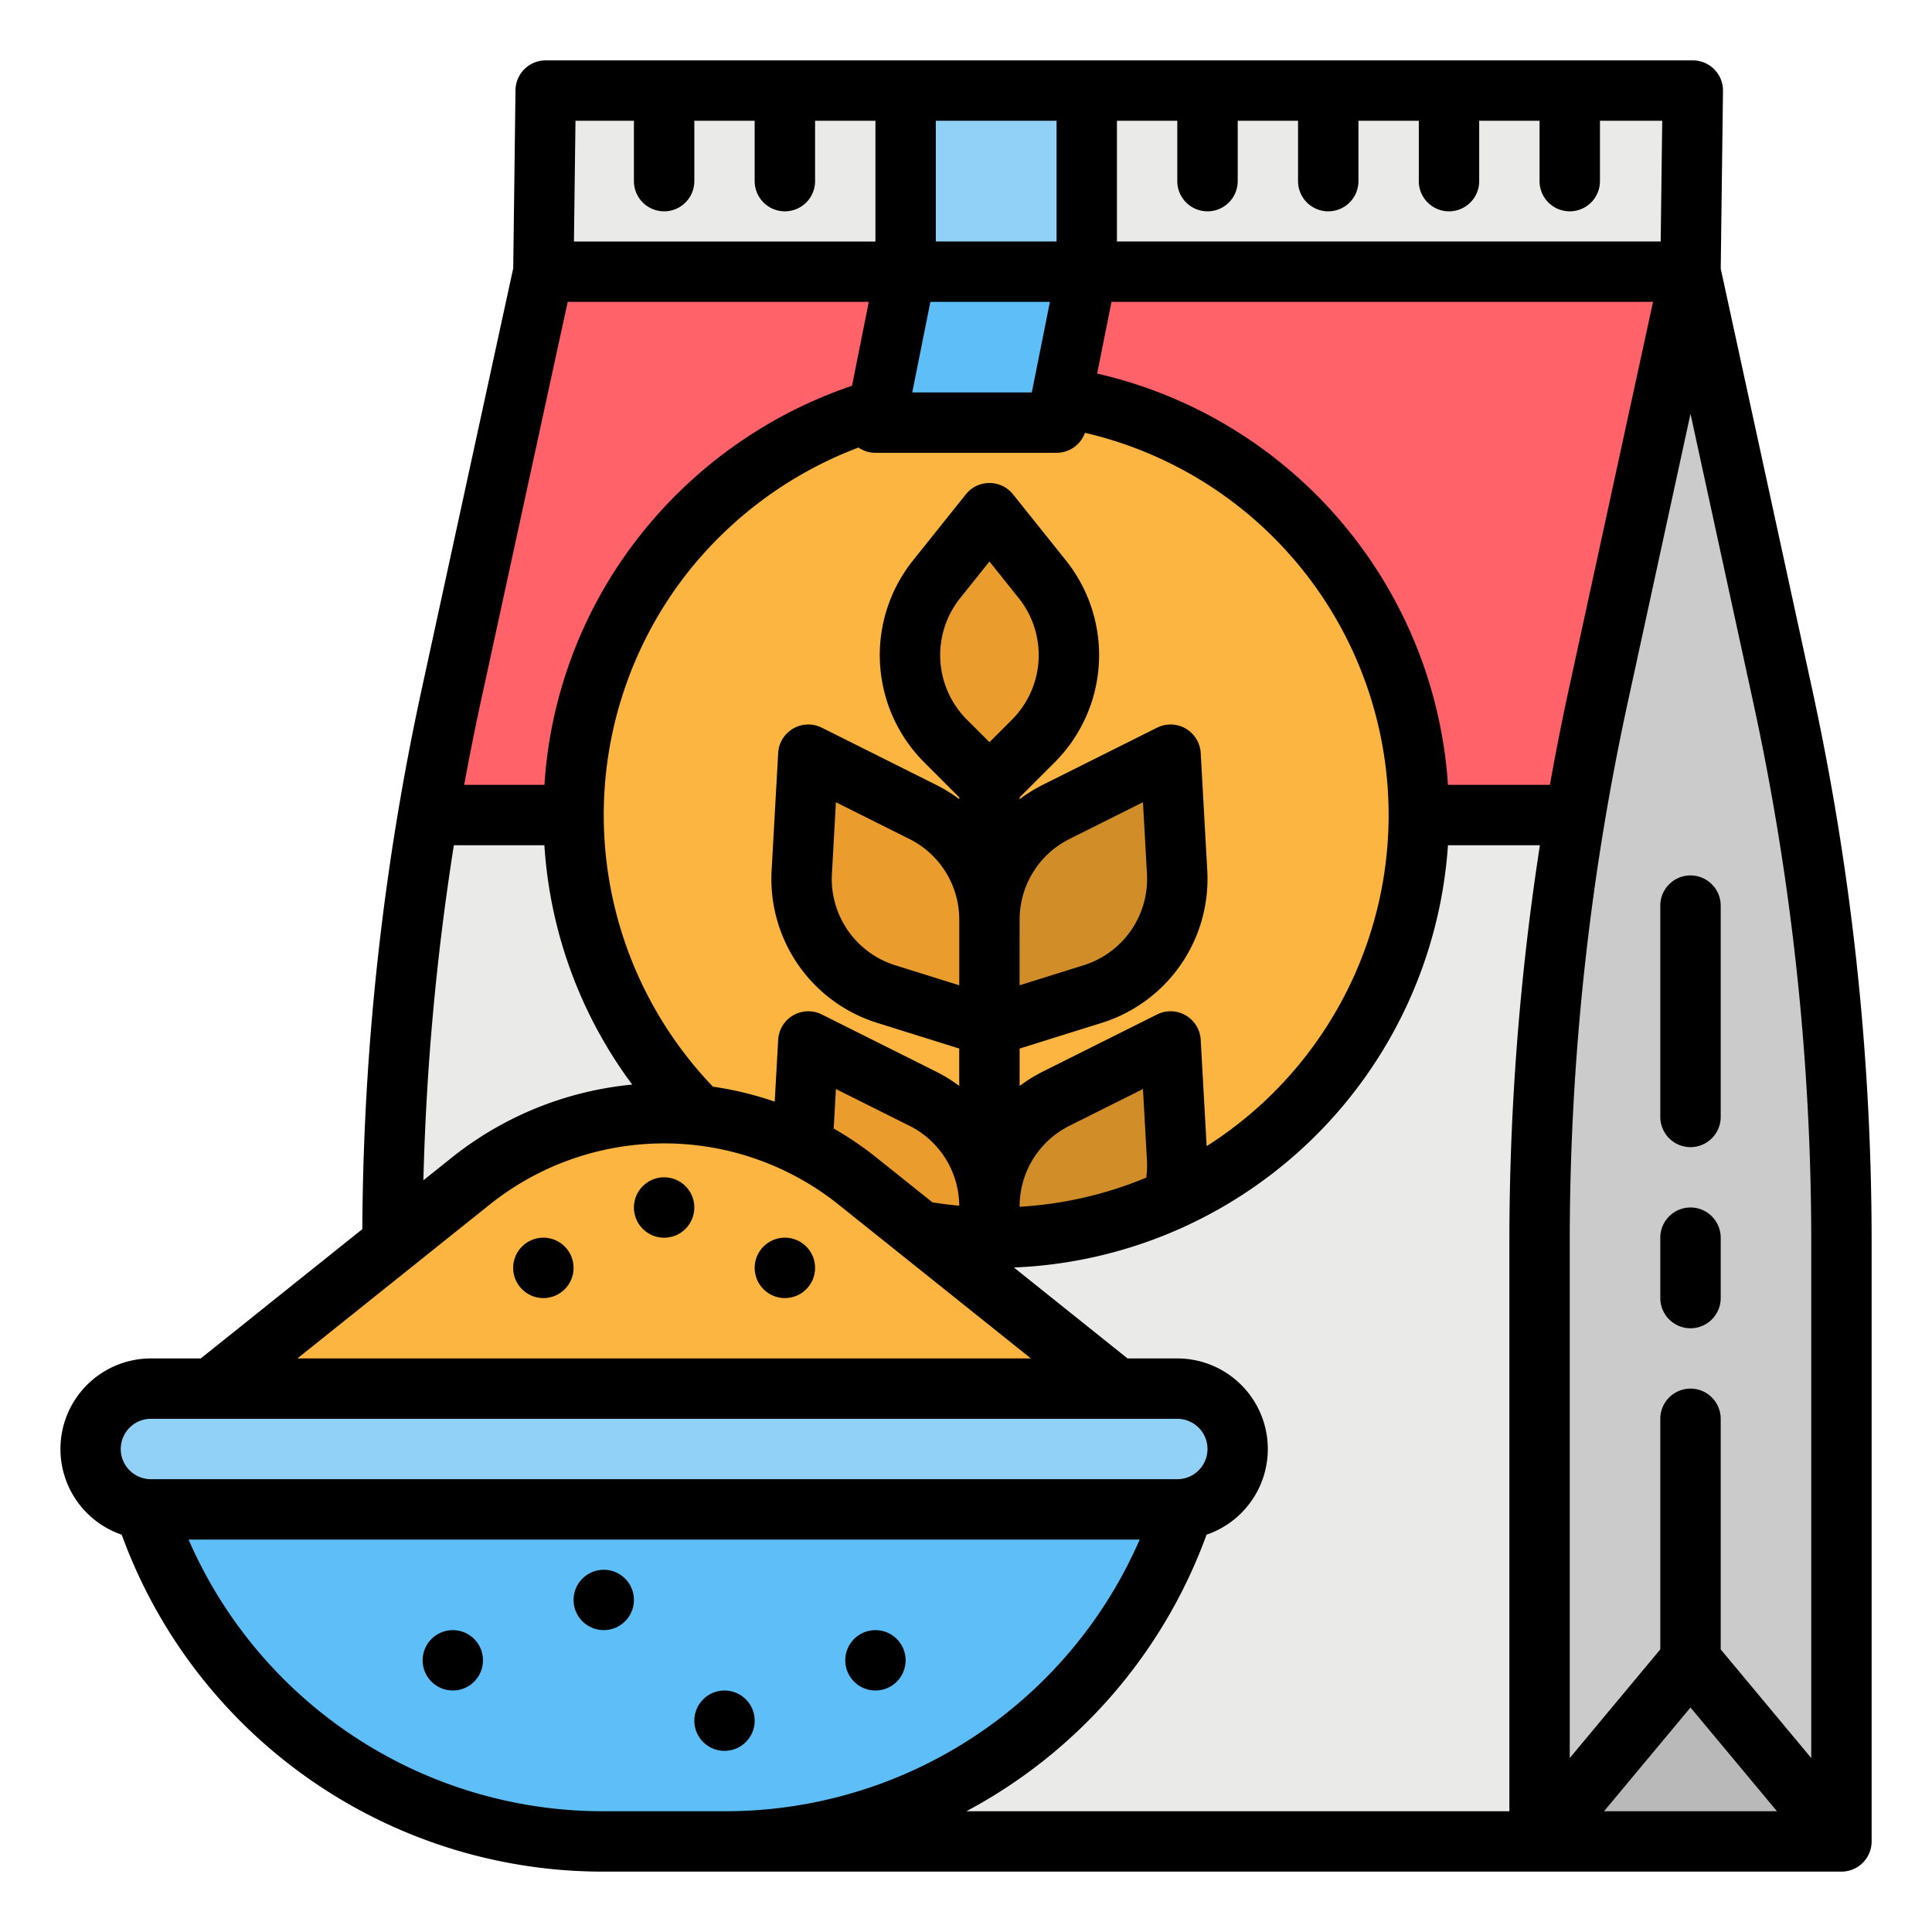 <svg height="512" viewBox="0 0 512 512" width="512" xmlns="http://www.w3.org/2000/svg"><g id="filled_outline" data-name="filled outline"><path d="m408 488h-260a44 44 0 0 1 -44-44v-114.94a680 680 0 0 1 15.52-144.452l24.48-112.608h304l-24.48 112.608a680 680 0 0 0 -15.52 144.452z" fill="#eaeae8"/><path d="m152 216h-37l29-144h304l-22 144h-50z" fill="#ff6268"/><circle cx="264" cy="216" fill="#fbb540" r="112"/><path d="m270.21 190v137.82q-3.075.18-6.21.18c-3.3 0-6.57-.14-9.79-.43v-137.57a8 8 0 0 1 16 0z" fill="#ffc864"/><g fill="#eaeae8"><path d="m448 72h-304l.611-48h304z"/><path d="m184 24v24a8 8 0 0 1 -16 0v-24z"/><path d="m216 24v24a8 8 0 0 1 -16 0v-24z"/><path d="m328 24v24a8 8 0 0 1 -16 0v-24z"/><path d="m360 24v24a8 8 0 0 1 -16 0v-24z"/><path d="m392 24v24a8 8 0 0 1 -16 0v-24z"/><path d="m424 24v24a8 8 0 0 1 -16 0v-24z"/></g><path d="m448 72 24.48 112.608a680 680 0 0 1 15.52 144.452v158.94h-80v-158.94a680 680 0 0 1 15.52-144.452z" fill="#cbcbcb"/><path d="m448 440-40 48h80z" fill="#b9b9b9"/><path d="m310.74 317.81a111.635 111.635 0 0 1 -46.74 10.19c-.6 0-1.2 0-1.79-.02v-8.2a32 32 0 0 1 17.69-28.62l30.31-15.16 1.74 31.12a31.946 31.946 0 0 1 -1.21 10.69z" fill="#d18d28"/><path d="m262.213 272v-28.223a32 32 0 0 1 17.69-28.622l30.31-15.155 1.737 31.12a32 32 0 0 1 -22.393 32.322z" fill="#d18d28"/><path d="m270.21 190v137.82q-3.075.18-6.21.18c-3.3 0-6.57-.14-9.79-.43v-137.57a8 8 0 0 1 16 0z" fill="#ea9d2d"/><path d="m262.213 136-13.988 17.485a32.214 32.214 0 0 0 2.376 42.9l11.612 11.615 11.613-11.612a32.216 32.216 0 0 0 2.376-42.9z" fill="#ea9d2d"/><path d="m262.21 319.78v8.2a111.4 111.4 0 0 1 -49.02-12.14 31.6 31.6 0 0 1 -.71-8.72l1.73-31.12 30.31 15.16a31.982 31.982 0 0 1 17.69 28.62z" fill="#ea9d2d"/><path d="m240 24v48l-8 40h48l8-40v-48z" fill="#5ebef7"/><path d="m313.626 400a128.056 128.056 0 0 1 -121.626 88h-32a128.056 128.056 0 0 1 -121.626-88z" fill="#5ebef7"/><path d="m296 400h-240v-32l68.775-55.02a82 82 0 0 1 102.45 0l68.775 55.02z" fill="#fbb540"/><rect fill="#92d1f7" height="32" rx="16" width="304" x="24" y="368"/><circle cx="208" cy="336" fill="#d18d28" r="8"/><circle cx="176" cy="320" fill="#d18d28" r="8"/><circle cx="144" cy="336" fill="#d18d28" r="8"/><path d="m448 457a8 8 0 0 1 -8-8v-73a8 8 0 0 1 16 0v73a8 8 0 0 1 -8 8z" fill="#b9b9b9"/><path d="m448 352a8 8 0 0 1 -8-8v-16a8 8 0 0 1 16 0v16a8 8 0 0 1 -8 8z" fill="#b9b9b9"/><path d="m448 304a8 8 0 0 1 -8-8v-56a8 8 0 0 1 16 0v56a8 8 0 0 1 -8 8z" fill="#b9b9b9"/><path d="m328 24v24a8 8 0 0 1 -16 0v-24z" fill="#cbcbcb"/><path d="m360 24v24a8 8 0 0 1 -16 0v-24z" fill="#cbcbcb"/><path d="m392 24v24a8 8 0 0 1 -16 0v-24z" fill="#cbcbcb"/><path d="m184 24v24a8 8 0 0 1 -16 0v-24z" fill="#cbcbcb"/><path d="m216 24v24a8 8 0 0 1 -16 0v-24z" fill="#cbcbcb"/><path d="m424 24v24a8 8 0 0 1 -16 0v-24z" fill="#cbcbcb"/><path d="m262.213 272v-28.223a32 32 0 0 0 -17.689-28.622l-30.311-15.155-1.736 31.12a32 32 0 0 0 22.393 32.322z" fill="#ea9d2d"/><path d="m240 24h48v48h-48z" fill="#92d1f7"/><path d="m496 485.517v-156.457a689.2 689.2 0 0 0 -15.7-146.151l-24.289-111.717.6-47.09a8 8 0 0 0 -8-8.1h-304a8 8 0 0 0 -8 7.9l-.6 47.193-24.311 111.814a689.2 689.2 0 0 0 -15.678 142.828l-42.828 34.263h-13.194a24 24 0 0 0 -7.748 46.709 135.716 135.716 0 0 0 127.748 89.291h328a8 8 0 0 0 8-8zm-16-156.457v136.84l-24-28.8v-61.1a8 8 0 0 0 -16 0v61.1l-24 28.8v-136.84a673.23 673.23 0 0 1 15.337-142.753l16.663-76.647 16.663 76.647a673.23 673.23 0 0 1 15.337 142.753zm-32 123.44 22.919 27.5h-45.838zm-64.268-244.5a120.039 120.039 0 0 0 -92.974-109l3.8-19h143.516l-22.374 102.909q-2.713 12.491-4.952 25.091zm-113.519 35.777a23.87 23.87 0 0 1 13.267-21.466l19.42-9.711 1.058 18.967a23.976 23.976 0 0 1 -16.8 24.242l-16.954 5.306zm-2.044-53.046-5.956 5.956-5.955-5.956a24.19 24.19 0 0 1 -1.786-32.248l7.741-9.677 7.742 9.677a24.19 24.19 0 0 1 -1.786 32.248zm-13.956 70.383-16.954-5.306a23.977 23.977 0 0 1 -16.794-24.242l1.058-18.967 19.423 9.712a23.868 23.868 0 0 1 13.267 21.466zm-7.122 57.514-14.868-11.895a89.3 89.3 0 0 0 -11.284-7.666l.584-10.468 19.423 9.712a23.862 23.862 0 0 1 13.259 21.216c-2.388-.227-4.764-.515-7.114-.899zm23.122 1.149a23.869 23.869 0 0 1 13.267-21.466l19.42-9.711 1.058 18.967a24.043 24.043 0 0 1 -.19 4.523 103.255 103.255 0 0 1 -33.559 7.72zm49.561-16.034-1.574-28.189a8 8 0 0 0 -11.565-6.709l-30.31 15.155a40.6 40.6 0 0 0 -6.112 3.792v-9.913l21.734-6.8a39.961 39.961 0 0 0 27.991-40.4l-1.738-31.125a8 8 0 0 0 -11.565-6.709l-30.31 15.155a40.6 40.6 0 0 0 -6.112 3.792v-.479l9.269-9.269a40.171 40.171 0 0 0 2.967-53.556l-13.989-17.488a8 8 0 0 0 -12.494 0l-13.988 17.486a40.173 40.173 0 0 0 2.966 53.556l9.269 9.269v.479a40.458 40.458 0 0 0 -6.113-3.79l-30.311-15.155a8 8 0 0 0 -11.565 6.709l-1.737 31.121a39.961 39.961 0 0 0 27.991 40.4l21.733 6.8v9.913a40.458 40.458 0 0 0 -6.111-3.788l-30.311-15.155a8 8 0 0 0 -11.565 6.709l-.915 16.394a90.357 90.357 0 0 0 -16.378-3.974 104.009 104.009 0 0 1 -8.276-134.194 105.055 105.055 0 0 1 46.851-35.174 7.992 7.992 0 0 0 4.494 1.394h48a8 8 0 0 0 7.525-5.3 103.972 103.972 0 0 1 32.249 189.046zm-39.774-271.743v32h-32v-32zm-1.758 48-4.8 24h-31.684l4.8-24zm161.858-16h-144.1v-32h16v16a8 8 0 0 0 16 0v-16h16v16a8 8 0 0 0 16 0v-16h16v16a8 8 0 0 0 16 0v-16h16v16a8 8 0 0 0 16 0v-16h16.508zm-287.59-32h15.49v16a8 8 0 0 0 16 0v-16h16v16a8 8 0 0 0 16 0v-16h16v32h-79.9zm-2.062 48h79.794l-4.448 22.238a121.084 121.084 0 0 0 -57.95 41.959 118.811 118.811 0 0 0 -23.562 63.803h-21.271q1.992-10.882 4.326-21.693zm-30.169 144h23.99a118.863 118.863 0 0 0 23.276 63.428 90.366 90.366 0 0 0 -47.768 19.305l-7.57 6.056a673.919 673.919 0 0 1 8.072-88.789zm9.493 95.227a74 74 0 0 1 92.456 0l50.966 40.773h-194.388zm-89.772 56.773h272a8 8 0 0 1 0 16h-272a8 8 0 0 1 0-16zm120 104a119.757 119.757 0 0 1 -110.029-72h252.058a119.757 119.757 0 0 1 -110.029 72zm159.748-73.291a24 24 0 0 0 -7.748-46.709h-13.194l-30.124-24.1a120.158 120.158 0 0 0 115.045-111.9h24.362a689.19 689.19 0 0 0 -8.089 105.06v150.94h-143.9a135.617 135.617 0 0 0 63.648-73.291z"/><circle cx="208" cy="336" r="8"/><circle cx="176" cy="320" r="8"/><circle cx="144" cy="336" r="8"/><circle cx="232" cy="440" r="8"/><circle cx="160" cy="424" r="8"/><circle cx="192" cy="456" r="8"/><circle cx="120" cy="440" r="8"/><path d="m448 320a8 8 0 0 0 -8 8v16a8 8 0 0 0 16 0v-16a8 8 0 0 0 -8-8z"/><path d="m440 240v56a8 8 0 0 0 16 0v-56a8 8 0 0 0 -16 0z"/></g></svg>
